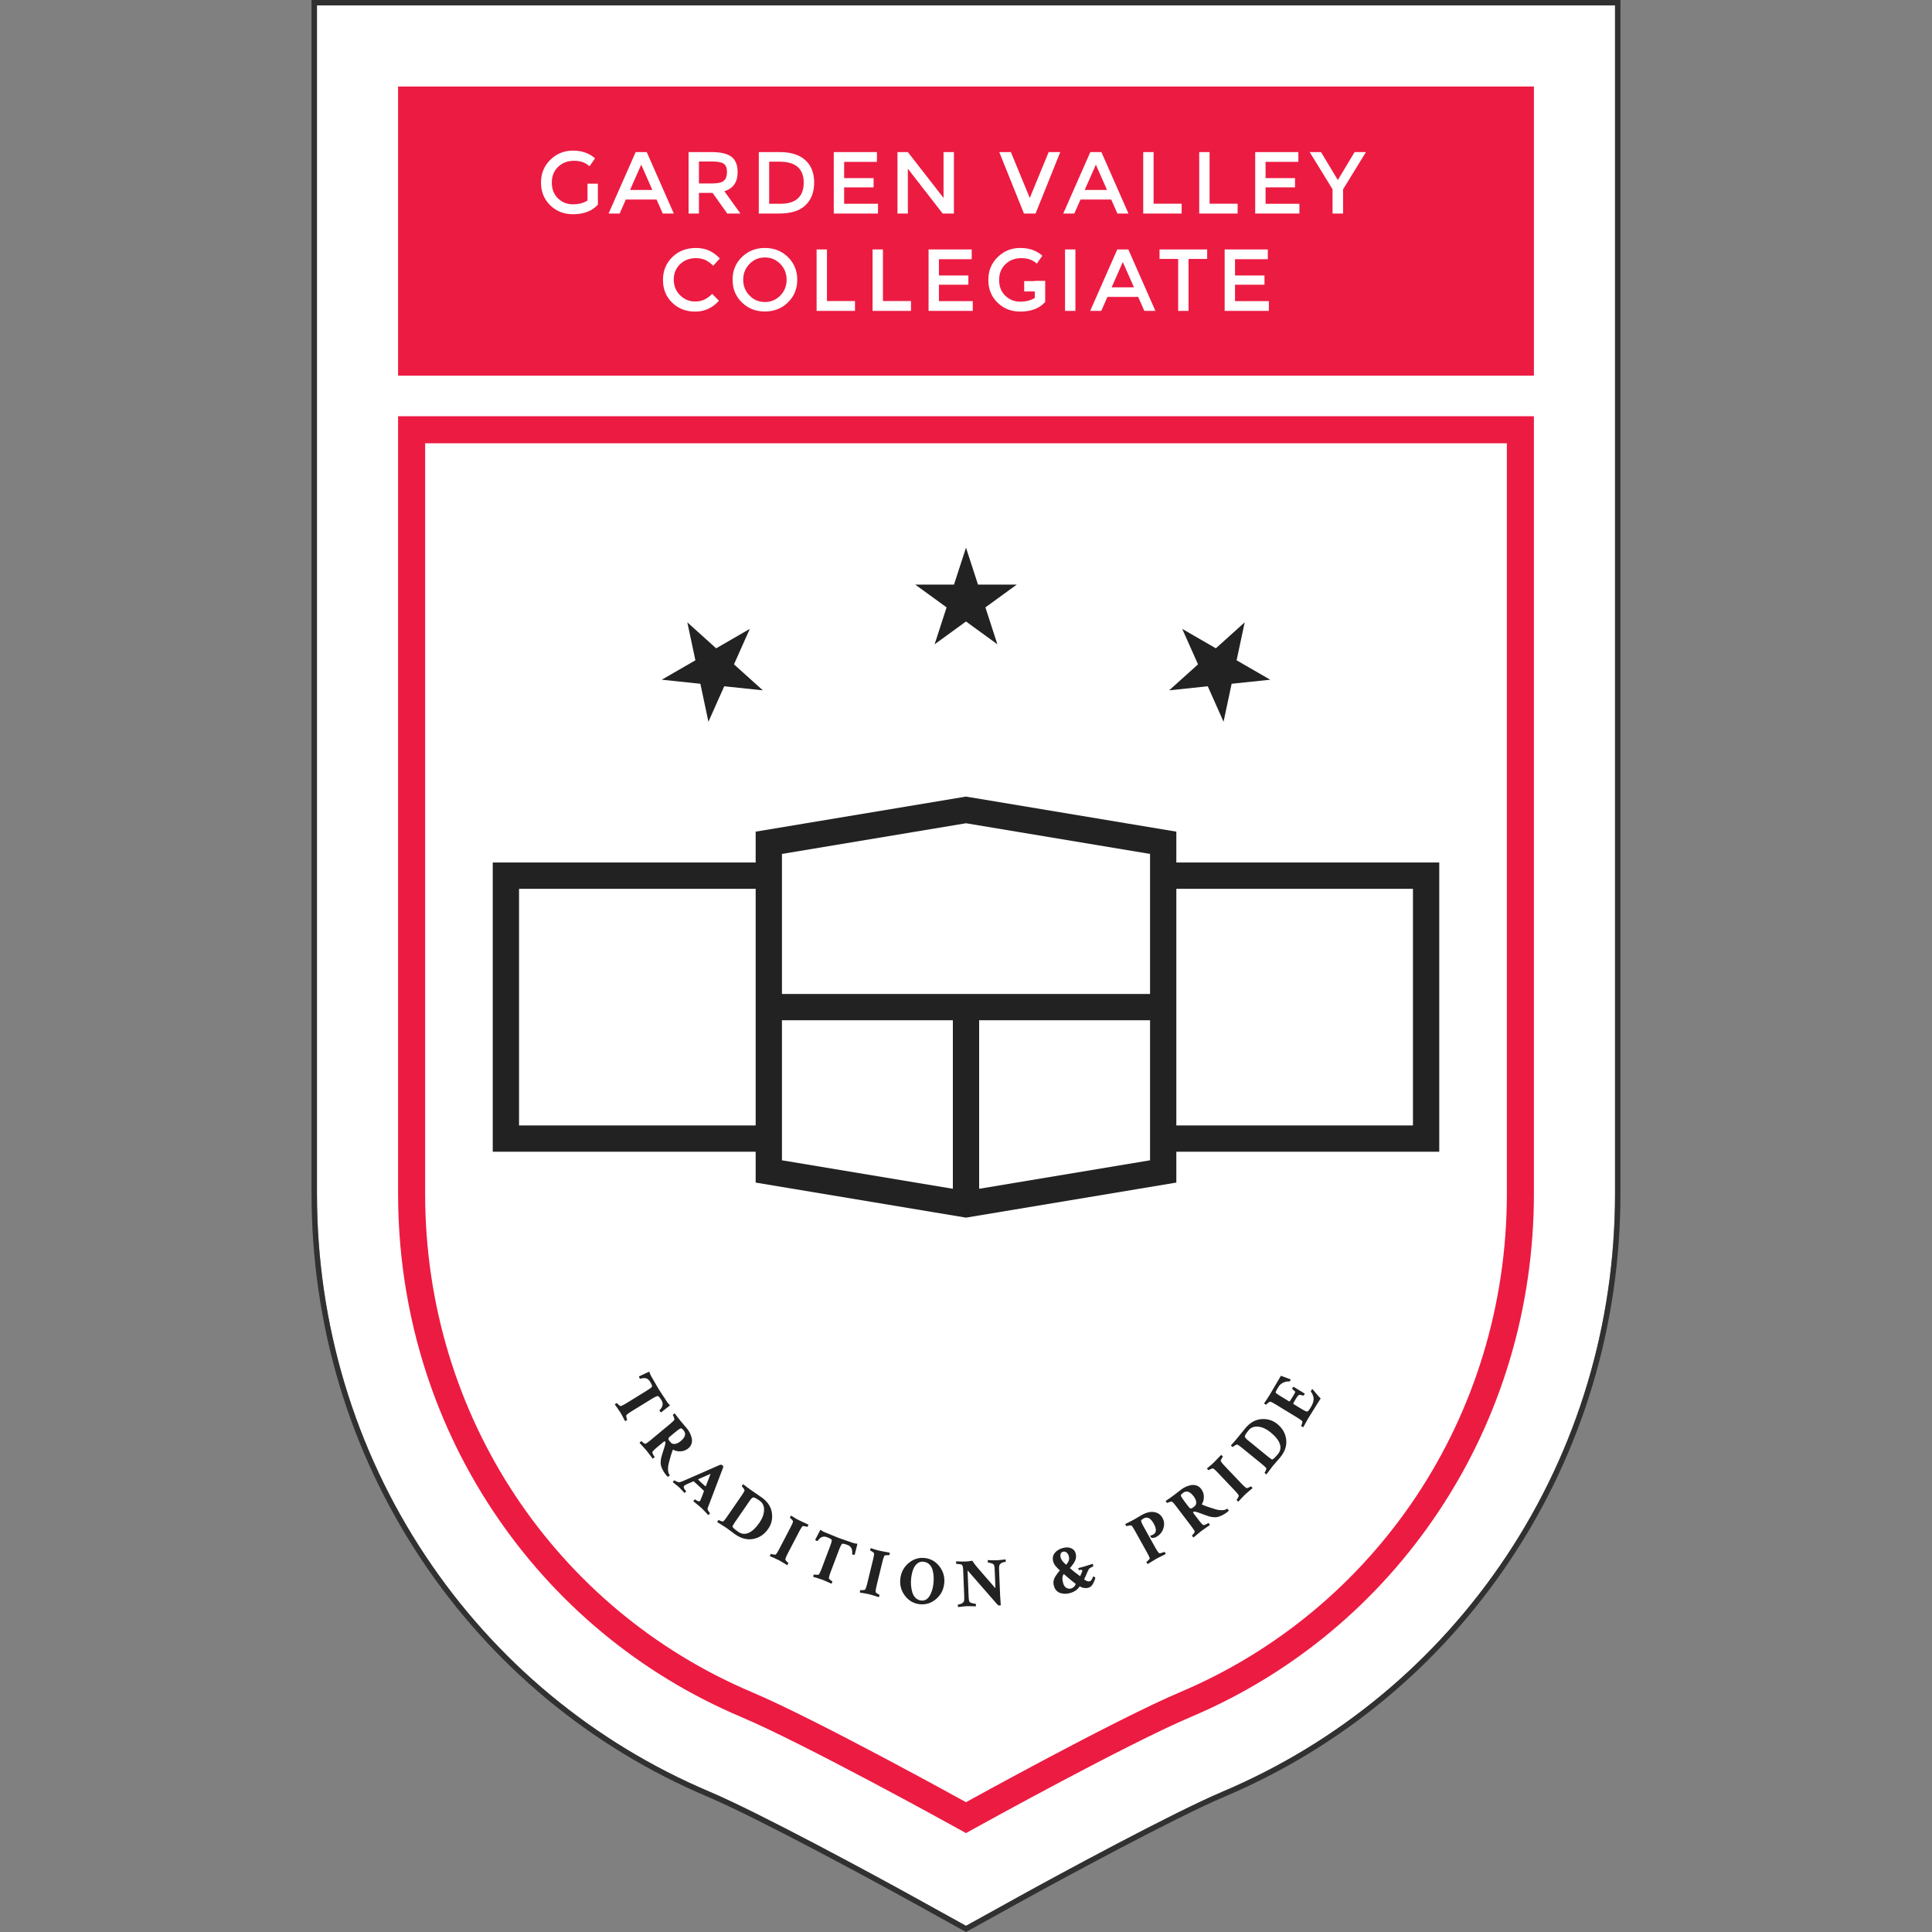 <?xml version="1.0" encoding="utf-8"?>
<!-- Generator: Adobe Illustrator 16.0.4, SVG Export Plug-In . SVG Version: 6.00 Build 0)  -->
<!DOCTYPE svg PUBLIC "-//W3C//DTD SVG 1.1//EN" "http://www.w3.org/Graphics/SVG/1.1/DTD/svg11.dtd">
<svg version="1.1" id="Layer_1" xmlns="http://www.w3.org/2000/svg" xmlns:xlink="http://www.w3.org/1999/xlink" x="0px" y="0px"
	 width="1000px" height="1000px" viewBox="0 0 1000 1000" enable-background="new 0 0 1000 1000" xml:space="preserve">
<rect x="0" y="0" width="1000" height="1000" fill="#808080" stroke="none"/>
<g>
	<g>
		<g>
			<path fill="#FFFFFF" d="M793.948,2.8H206.052h-41.993v41.992v573.074c0,67.363,19.437,132.208,56.208,187.521
				c36.188,54.438,87.028,96.624,147.022,122c25.258,10.682,84.792,42.9,105.602,54.413l6.779,3.751L500,996.801l20.332-11.25
				l6.774-3.748c20.813-11.519,80.353-43.737,105.603-54.416c59.996-25.376,110.836-67.562,147.024-122
				c36.771-55.312,56.208-120.157,56.208-187.521V44.792V2.8H793.948z"/>
			<path fill="#323132" d="M835.941,2.8v41.992v573.074c0,67.363-19.438,132.208-56.208,187.521
				c-36.188,54.438-87.028,96.624-147.024,122c-25.25,10.679-84.789,42.897-105.603,54.416l-6.774,3.748L500,996.801l-20.331-11.25
				l-6.779-3.751c-20.809-11.513-80.344-43.731-105.602-54.413c-59.994-25.376-110.833-67.562-147.022-122
				c-36.771-55.312-56.208-120.157-56.208-187.521V44.792V2.8h41.993h587.896H835.941 M838.74,0h-2.799h-41.993H206.052h-41.993
				h-2.8v2.8v41.992v573.074c0,67.917,19.598,133.297,56.676,189.07c36.494,54.896,87.762,97.438,148.263,123.028
				c25.128,10.627,84.558,42.788,105.337,54.284l6.779,3.751l20.331,11.25L500,1000l1.356-0.75L521.688,988l6.773-3.748
				c20.76-11.488,80.15-43.635,105.339-54.287c60.502-25.589,111.771-68.133,148.265-123.028
				c37.078-55.773,56.676-121.153,56.676-189.07V44.792V2.8V0L838.74,0z"/>
		</g>
	</g>
	<polygon fill="#EC1B42" points="779.951,44.792 220.049,44.792 206.052,44.792 206.052,58.79 206.052,180.44 206.052,194.438 
		220.049,194.438 779.951,194.438 793.948,194.438 793.948,180.44 793.948,58.79 793.948,44.792 	"/>
	<g>
		<path fill="#FFFFFF" d="M304.092,95.058h5.37v10.873c-3.002,3.305-7.297,4.959-12.877,4.959c-4.701,0-8.632-1.547-11.804-4.642
			c-3.17-3.093-4.758-7.005-4.758-11.737s1.62-8.672,4.847-11.826c3.234-3.152,7.137-4.732,11.715-4.732
			c4.582,0,8.391,1.334,11.421,4.002l-2.867,4.096c-1.249-1.061-2.497-1.796-3.755-2.206c-1.256-0.408-2.724-0.615-4.385-0.615
			c-3.222,0-5.917,1.039-8.102,3.119c-2.183,2.075-3.277,4.804-3.277,8.188c0,3.38,1.066,6.1,3.185,8.142
			c2.122,2.045,4.698,3.073,7.708,3.073c3.023,0,5.551-0.656,7.578-1.957V95.058z"/>
		<path fill="#FFFFFF" d="M323.926,103.292l-3.188,7.231h-5.731l14.013-31.801h5.73l14.012,31.801h-5.73l-3.187-7.231H323.926z
			 M337.664,98.333l-5.777-13.104l-5.781,13.104H337.664z"/>
		<path fill="#FFFFFF" d="M381.792,89.054c0,5.247-2.29,8.547-6.868,9.916l8.322,11.554h-6.821l-7.599-10.689h-7.052v10.689h-5.37
			V78.723h11.828c4.854,0,8.329,0.82,10.42,2.461C380.745,82.821,381.792,85.442,381.792,89.054z M374.648,93.557
			c1.093-0.94,1.637-2.449,1.637-4.527c0-2.077-0.56-3.502-1.683-4.278c-1.125-0.771-3.125-1.156-6.003-1.156h-6.825v11.37h6.688
			C371.496,94.965,373.558,94.497,374.648,93.557z"/>
		<path fill="#FFFFFF" d="M416.823,82.892c3.063,2.77,4.589,6.633,4.589,11.576c0,4.942-1.487,8.852-4.457,11.733
			c-2.969,2.882-7.518,4.322-13.645,4.322h-10.559V78.723h10.922C409.377,78.723,413.759,80.111,416.823,82.892z M416.005,94.604
			c0-7.28-4.173-10.922-12.516-10.922h-5.368v21.795h5.962c3.852,0,6.802-0.919,8.847-2.75
			C414.979,100.89,416.005,98.183,416.005,94.604z"/>
		<path fill="#FFFFFF" d="M453.896,78.723v5.053h-16.969v8.417h15.243v4.779h-15.243v8.505h17.513v5.047h-22.881V78.723H453.896z"/>
		<path fill="#FFFFFF" d="M488.378,78.723h5.368v31.801h-5.824l-18.015-23.2v23.2h-5.37V78.723h5.37l18.472,23.749V78.723z"/>
		<path fill="#FFFFFF" d="M536.008,110.523h-6.005l-12.785-31.801h6.004l9.787,23.749l9.775-23.749h6.001L536.008,110.523z"/>
		<path fill="#FFFFFF" d="M559.257,103.292l-3.187,7.231h-5.733l14.014-31.801h5.732l14.012,31.801h-5.734l-3.187-7.231H559.257z
			 M572.994,98.333l-5.774-13.104l-5.778,13.104H572.994z"/>
		<path fill="#FFFFFF" d="M591.73,110.523V78.723h5.366v26.708h14.518v5.093H591.73z"/>
		<path fill="#FFFFFF" d="M620.713,110.523V78.723h5.369v26.708h14.506v5.093H620.713z"/>
		<path fill="#FFFFFF" d="M672.025,78.723v5.053h-16.97v8.417H670.3v4.779h-15.244v8.505h17.519v5.047h-22.888V78.723H672.025z"/>
		<path fill="#FFFFFF" d="M695.178,110.523h-5.452V97.97l-11.828-19.247h5.862l8.692,14.468l8.688-14.468h5.872L695.178,97.97
			V110.523z"/>
		<path fill="#FFFFFF" d="M359.71,156.048c1.843,0,3.441-0.309,4.772-0.935c1.334-0.62,2.724-1.613,4.184-2.975l3.458,3.546
			c-3.367,3.729-7.456,5.597-12.259,5.597c-4.809,0-8.795-1.548-11.966-4.643c-3.166-3.092-4.753-7.001-4.753-11.736
			c0-4.732,1.614-8.672,4.846-11.83c3.229-3.149,7.308-4.729,12.24-4.729c4.928,0,9.041,1.821,12.342,5.46l-3.411,3.731
			c-1.516-1.454-2.947-2.474-4.298-3.051c-1.348-0.574-2.931-0.864-4.753-0.864c-3.211,0-5.909,1.039-8.099,3.12
			c-2.183,2.074-3.275,4.729-3.275,7.961c0,3.229,1.088,5.927,3.253,8.098C354.159,154.966,356.737,156.048,359.71,156.048z"/>
		<path fill="#FFFFFF" d="M407.835,156.526c-3.215,3.142-7.185,4.711-11.92,4.711c-4.731,0-8.705-1.569-11.92-4.711
			c-3.216-3.141-4.818-7.053-4.818-11.739c0-4.683,1.602-8.598,4.818-11.736c3.215-3.136,7.189-4.708,11.92-4.708
			c4.735,0,8.705,1.572,11.92,4.708c3.215,3.139,4.823,7.054,4.823,11.736C412.658,149.474,411.05,153.386,407.835,156.526z
			 M403.898,136.624c-2.169-2.242-4.825-3.365-7.983-3.365c-3.152,0-5.815,1.123-7.984,3.365c-2.169,2.244-3.252,4.965-3.252,8.163
			c0,3.201,1.083,5.925,3.252,8.166c2.169,2.245,4.833,3.371,7.984,3.371c3.158,0,5.814-1.126,7.983-3.371
			c2.169-2.241,3.253-4.965,3.253-8.166C407.151,141.589,406.067,138.868,403.898,136.624z"/>
		<path fill="#FFFFFF" d="M422.669,160.915v-31.801h5.367v26.704h14.507v5.097H422.669z"/>
		<path fill="#FFFFFF" d="M451.64,160.915v-31.801h5.37v26.704h14.511v5.097H451.64z"/>
		<path fill="#FFFFFF" d="M502.959,129.114v5.052h-16.97v8.418h15.239v4.778h-15.239v8.506h17.512v5.047H480.62v-31.801H502.959z"/>
		<path fill="#FFFFFF" d="M535.623,145.449h5.366v10.875c-3.005,3.303-7.293,4.957-12.878,4.957c-4.701,0-8.633-1.548-11.801-4.643
			c-3.174-3.092-4.753-7.001-4.753-11.736c0-4.732,1.604-8.672,4.845-11.83c3.227-3.149,7.13-4.729,11.709-4.729
			s8.389,1.337,11.421,4.005l-2.865,4.093c-1.241-1.061-2.502-1.796-3.758-2.206s-2.716-0.615-4.39-0.615
			c-3.218,0-5.916,1.039-8.091,3.12c-2.18,2.074-3.276,4.803-3.276,8.188c0,3.379,1.059,6.097,3.186,8.139
			c2.12,2.048,4.684,3.076,7.709,3.076c3.012,0,5.54-0.653,7.576-1.958V145.449z"/>
		<path fill="#FFFFFF" d="M551.264,129.114h5.367v31.801h-5.367V129.114z"/>
		<path fill="#FFFFFF" d="M573.198,153.684l-3.186,7.231h-5.733l14.013-31.801h5.729l14.016,31.801h-5.729l-3.19-7.231H573.198z
			 M586.937,148.725l-5.782-13.102l-5.775,13.102H586.937z"/>
		<path fill="#FFFFFF" d="M615.186,134.026v26.889h-5.368v-26.889h-9.647v-4.912h24.66v4.912H615.186z"/>
		<path fill="#FFFFFF" d="M656.222,129.114v5.052h-16.978v8.418h15.248v4.778h-15.248v8.506h17.518v5.047h-22.883v-31.801H656.222z"
			/>
	</g>
	<polygon fill="#FFFFFF" points="530.116,150.852 538.85,150.852 540.989,145.481 530.116,145.481 	"/>
	<path fill="#222222" d="M608.87,446.435v-15.972l-107.746-17.956L500,412.312l-108.869,18.15v15.972H255.044v149.694h136.086
		v15.969l107.747,17.962l1.122,0.183l108.87-18.145v-15.969h136.086V446.435H608.87z M391.131,582.525H268.655V460.041h122.476
		V582.525z M493.195,615.311l-88.458-14.742v-72.48h88.458V615.311z M595.262,596.129v4.439l-88.457,14.742v-87.223h88.457V596.129z
		 M595.262,446.435v68.038H404.737v-68.038v-4.442L500,426.113l95.262,15.879V446.435z M731.345,582.525H608.87V460.041h122.475
		V582.525z"/>
	<path fill="#EC1B42" d="M779.951,229.432v388.435c0,115.958-68.569,215.455-169.051,257.954
		c-33.493,14.164-110.9,56.99-110.9,56.99s-77.407-42.826-110.9-56.99c-100.481-42.499-169.05-141.996-169.05-257.954V229.432H500
		H779.951 M793.948,215.434h-13.997H500H220.049h-13.998v13.998v388.435c0,59.065,17.008,115.871,49.186,164.274
		c31.617,47.562,76.021,84.411,128.41,106.57c32.439,13.718,108.809,55.921,109.577,56.348l6.776,3.748l6.776-3.748
		c0.768-0.427,77.146-42.632,109.575-56.348c52.39-22.159,96.794-59.009,128.411-106.57
		c32.178-48.403,49.186-105.209,49.186-164.274V229.432V215.434L793.948,215.434z"/>
	<g>
		<path fill="#222222" d="M338.956,715.606c0.778,1.399,1.428,2.522,1.95,3.37c0.522,0.848,1.235,1.938,2.141,3.272
			c0.905,1.335,1.619,2.426,2.141,3.273c0.311,0.504,0.85,1.132,1.619,1.883l-4.608,3.632c-0.229-0.055-0.479-0.304-0.752-0.747
			c-0.112-0.182-0.124-0.314-0.035-0.396c1.687-1.734,2.021-3.429,1.001-5.083c-1.006-1.634-1.716-2.38-2.129-2.236
			c-0.665,0.186-1.612,0.658-2.842,1.416l-10.924,6.729c-1.009,0.622-1.777,1.205-2.302,1.752c-0.117,0.127-0.107,0.504,0.028,1.131
			c0.135,0.626,0.259,1.03,0.371,1.211c0.05,0.081-0.117,0.239-0.5,0.476c-0.242,0.149-0.437,0.24-0.582,0.275
			c-0.087-0.142-0.419-0.772-0.998-1.891c-0.578-1.119-1.028-1.94-1.351-2.465c-0.335-0.545-0.862-1.32-1.579-2.326
			c-0.716-1.006-1.172-1.644-1.366-1.913c0.031-0.131,0.167-0.271,0.41-0.419c0.424-0.261,0.654-0.361,0.691-0.301
			c0.137,0.222,0.452,0.542,0.947,0.961c0.494,0.419,0.841,0.609,1.04,0.57c0.631-0.194,1.452-0.602,2.46-1.224l10.955-6.747
			c1.574-0.969,2.452-1.621,2.635-1.956c0.083-0.136,0.135-0.244,0.155-0.325c0.019-0.081-0.054-0.336-0.219-0.763
			c-0.166-0.427-0.472-1.003-0.919-1.729c-0.51-0.827-1.153-1.363-1.93-1.608s-1.787-0.179-3.03,0.197
			c-0.114,0.042-0.226-0.028-0.337-0.21c-0.273-0.443-0.383-0.779-0.329-1.008l5.287-2.463c0.324,1.024,0.643,1.788,0.953,2.293
			C337.528,713.085,338.178,714.208,338.956,715.606z"/>
		<path fill="#222222" d="M355.676,739.519c0.515,0.618,0.976,1.33,1.382,2.132c0.406,0.803,0.726,1.678,0.958,2.624
			s0.217,1.9-0.047,2.86c-0.265,0.96-0.816,1.789-1.653,2.486c-1.22,1.016-2.581,1.547-4.083,1.595s-2.73-0.225-3.685-0.817
			c-0.176-0.1-0.299-0.044-0.369,0.169c-0.34,0.961-0.616,1.769-0.827,2.422c-0.211,0.654-0.423,1.4-0.634,2.239
			c-0.211,0.838-0.392,1.521-0.541,2.045c-0.295,1.016-0.431,2.14-0.409,3.369c0.022,1.23,0.321,2.191,0.897,2.884
			c-0.031,0.148-0.165,0.321-0.401,0.519c-0.201,0.167-0.413,0.281-0.637,0.345c-0.249-0.225-0.532-0.527-0.851-0.91
			c-0.743-0.893-1.334-1.779-1.775-2.661c-0.441-0.881-0.738-1.636-0.891-2.264c-0.153-0.629-0.197-1.348-0.131-2.157
			c0.065-0.811,0.153-1.445,0.263-1.907c0.109-0.46,0.295-1.108,0.557-1.942c0.139-0.425,0.315-0.973,0.529-1.643
			c0.212-0.67,0.378-1.202,0.499-1.595c0.12-0.393,0.242-0.811,0.367-1.253c0.124-0.443,0.203-0.793,0.235-1.051
			c0.032-0.258,0.028-0.448-0.011-0.569c-0.027-0.069-0.102-0.178-0.223-0.323c-0.137-0.164-0.351-0.124-0.642,0.118l-3.715,3.092
			c-0.929,0.773-1.623,1.459-2.081,2.056c-0.173,0.236-0.096,0.682,0.231,1.334c0.327,0.652,0.604,1.115,0.832,1.388
			c0.06,0.073-0.083,0.254-0.428,0.542c-0.219,0.182-0.398,0.3-0.537,0.354c-1.71-2.276-2.815-3.715-3.315-4.316l-3.483-3.852
			c0.012-0.134,0.136-0.299,0.374-0.495c0.364-0.304,0.576-0.419,0.637-0.346c0.182,0.219,0.529,0.507,1.043,0.865
			s0.867,0.504,1.058,0.438c0.509-0.239,1.356-0.852,2.54-1.837l10.326-8.595c1.001-0.834,1.666-1.479,1.994-1.938
			c0.1-0.176,0.04-0.581-0.179-1.215c-0.22-0.635-0.413-1.052-0.58-1.252c-0.061-0.073,0.073-0.246,0.401-0.519
			c0.291-0.242,0.487-0.359,0.587-0.35c1.303,1.751,2.372,3.127,3.206,4.129c0.409,0.491,0.933,1.111,1.571,1.859
			C354.675,738.324,355.222,738.972,355.676,739.519z M353.833,740.359c-0.531-0.638-0.952-0.996-1.265-1.075
			c-0.313-0.079-1.296,0.555-2.95,1.9l-2.95,2.456c-0.273,0.227-0.465,0.44-0.576,0.641c-0.111,0.2-0.15,0.395-0.117,0.583
			c0.033,0.188,0.086,0.345,0.159,0.469c0.073,0.124,0.177,0.269,0.313,0.433l0.614,0.737c0.591,0.71,1.359,1.003,2.304,0.88
			c0.945-0.124,1.927-0.61,2.947-1.46C354.736,743.907,355.243,742.053,353.833,740.359z"/>
		<path fill="#222222" d="M359.785,776.086c0.382,0.354,0.85,0.634,1.403,0.84c0.552,0.205,0.958,0.169,1.215-0.109
			c0.032-0.035,0.354-0.818,0.967-2.351l0.981-2.628c-0.006-0.134-0.034-0.226-0.086-0.273c-0.314-0.323-1.141-1.105-2.479-2.345
			c-1.147-1.063-2.033-1.867-2.657-2.414c-0.07-0.064-0.171-0.077-0.304-0.039l-2.696,1.185c-1.073,0.46-1.738,0.829-1.995,1.107
			c-0.258,0.278-0.302,0.64-0.134,1.086c0.167,0.446,0.357,0.792,0.567,1.035s0.402,0.445,0.576,0.606
			c0.036,0.066-0.066,0.229-0.308,0.49c-0.242,0.26-0.428,0.427-0.56,0.499c-0.209-0.228-0.629-0.689-1.26-1.386
			c-0.63-0.697-1.163-1.247-1.597-1.649s-0.984-0.855-1.648-1.358c-0.665-0.503-1.17-0.898-1.517-1.187
			c-0.005-0.135,0.081-0.297,0.258-0.488c0.338-0.364,0.524-0.531,0.56-0.499c0.208,0.193,0.641,0.424,1.296,0.692
			s1.133,0.364,1.432,0.285c0.332-0.08,0.713-0.203,1.143-0.37c0.429-0.167,0.776-0.307,1.041-0.417l0.42-0.192l18.033-7.905
			c0.609-0.274,1.14-0.203,1.592,0.216c0.261,0.242,0.365,0.549,0.312,0.919l-6.903,18.17c-0.411,1.104-0.784,2.083-1.12,2.935
			c-0.154,0.375-0.064,0.854,0.269,1.436c0.332,0.583,0.62,0.986,0.863,1.212c0.069,0.064-0.033,0.245-0.306,0.54
			c-0.274,0.296-0.453,0.453-0.535,0.473c-0.07-0.064-0.572-0.595-1.507-1.59c-0.936-0.995-1.628-1.702-2.08-2.121
			c-0.122-0.112-1.499-1.259-4.13-3.438c-0.005-0.135,0.125-0.345,0.391-0.631C359.547,776.133,359.715,776.021,359.785,776.086z
			 M361.379,765.789c0.473,0.535,1.092,1.157,1.857,1.866c0.695,0.644,1.328,1.198,1.899,1.663l0.199-0.059l2.447-6.405
			l-6.357,2.782C361.359,765.706,361.344,765.757,361.379,765.789z"/>
		<path fill="#222222" d="M388.89,771.371l5.092,3.51c3.18,2.191,5.019,4.847,5.516,7.967c0.497,3.12-0.128,5.947-1.876,8.483
			c-1.936,2.81-4.467,4.54-7.592,5.191c-3.125,0.652-6.268-0.111-9.429-2.289c-0.371-0.256-1.114-0.805-2.232-1.646
			c-1.118-0.842-2.018-1.499-2.7-1.969l-4.394-2.77c-0.024-0.132,0.051-0.324,0.226-0.578c0.269-0.39,0.442-0.559,0.521-0.505
			c0.234,0.162,0.647,0.346,1.239,0.552c0.591,0.207,0.97,0.252,1.136,0.136c0.426-0.368,1.076-1.186,1.951-2.454l7.624-11.062
			c0.739-1.073,1.205-1.874,1.397-2.403c0.049-0.196-0.118-0.57-0.5-1.122c-0.383-0.551-0.682-0.901-0.896-1.049
			c-0.078-0.054,0.004-0.257,0.246-0.607c0.215-0.312,0.372-0.478,0.471-0.496C386.182,769.434,387.583,770.471,388.89,771.371z
			 M388.127,776.673l-7.825,11.354c-0.874,1.269-1.257,2.012-1.148,2.23c0.254,0.549,1.269,1.436,3.044,2.659
			c1.639,1.13,3.391,1.301,5.257,0.515c1.865-0.786,3.759-2.573,5.682-5.363c1.479-2.146,2.26-4.292,2.342-6.437
			c0.082-2.145-0.715-3.795-2.393-4.951l-0.146-0.101c-1.658-1.144-2.712-1.639-3.161-1.488
			C389.283,775.268,388.733,775.795,388.127,776.673z"/>
		<path fill="#222222" d="M409.426,790.071c0.701-1.345,1.044-2.208,1.03-2.59c-0.018-0.223-0.222-0.55-0.611-0.98
			c-0.391-0.43-0.701-0.706-0.932-0.826c-0.084-0.044-0.033-0.244,0.153-0.602c0.197-0.378,0.327-0.577,0.392-0.598
			c0.304,0.186,0.789,0.485,1.455,0.899s1.169,0.717,1.511,0.908c0.341,0.191,0.842,0.446,1.505,0.765
			c0.42,0.22,1.924,0.924,4.51,2.112c-0.036,0.222-0.103,0.428-0.201,0.616c-0.208,0.399-0.354,0.577-0.438,0.533
			c-0.189-0.099-0.614-0.206-1.274-0.324c-0.661-0.116-1.05-0.112-1.168,0.013c-0.195,0.219-0.431,0.543-0.708,0.973
			c-0.278,0.431-0.499,0.803-0.663,1.118l-0.247,0.473l-6.082,11.659c-0.625,1.197-1.023,2.166-1.194,2.904
			c-0.035,0.169,0.167,0.487,0.604,0.956c0.437,0.469,0.75,0.752,0.939,0.851c0.084,0.044,0.022,0.266-0.186,0.665
			c-0.132,0.252-0.251,0.43-0.359,0.534c-0.147-0.077-0.755-0.448-1.825-1.112c-1.07-0.665-1.877-1.14-2.423-1.425
			c-0.567-0.296-1.417-0.691-2.547-1.188c-1.131-0.497-1.849-0.812-2.154-0.943c-0.04-0.128,0.006-0.317,0.137-0.57
			c0.23-0.44,0.376-0.645,0.439-0.612c0.231,0.121,0.666,0.234,1.306,0.341c0.639,0.106,1.034,0.092,1.185-0.044
			c0.443-0.49,0.955-1.292,1.536-2.405L409.426,790.071z"/>
		<path fill="#222222" d="M430.387,794.518c1.471,0.632,2.672,1.124,3.603,1.476c0.931,0.352,2.162,0.779,3.695,1.282
			c1.532,0.503,2.764,0.931,3.695,1.282c0.554,0.21,1.364,0.377,2.432,0.502l-1.429,5.69c-0.214,0.097-0.565,0.053-1.052-0.131
			c-0.199-0.076-0.29-0.173-0.27-0.292c0.275-2.404-0.496-3.949-2.313-4.636c-1.795-0.679-2.812-0.836-3.052-0.47
			c-0.412,0.554-0.874,1.506-1.384,2.858l-4.536,12.001c-0.419,1.108-0.67,2.039-0.752,2.793c-0.015,0.173,0.223,0.465,0.713,0.878
			s0.834,0.657,1.034,0.732c0.088,0.033,0.053,0.262-0.106,0.683c-0.101,0.266-0.198,0.457-0.292,0.573
			c-0.155-0.06-0.804-0.355-1.945-0.888c-1.142-0.532-2-0.907-2.576-1.125c-0.599-0.227-1.489-0.519-2.67-0.877
			c-1.182-0.358-1.932-0.585-2.251-0.68c-0.055-0.122-0.032-0.316,0.068-0.582c0.176-0.466,0.297-0.686,0.363-0.66
			c0.244,0.092,0.689,0.152,1.337,0.183c0.647,0.029,1.038-0.032,1.171-0.185c0.381-0.54,0.781-1.363,1.201-2.472l4.549-12.035
			c0.653-1.729,0.95-2.781,0.89-3.159c-0.017-0.158-0.042-0.275-0.076-0.352c-0.035-0.076-0.248-0.232-0.64-0.47
			c-0.392-0.236-0.986-0.506-1.784-0.808c-0.909-0.343-1.746-0.374-2.51-0.094c-0.765,0.281-1.524,0.95-2.279,2.008
			c-0.064,0.103-0.196,0.116-0.395,0.04c-0.488-0.184-0.78-0.383-0.876-0.597l2.68-5.181c0.883,0.613,1.602,1.023,2.156,1.233
			C427.715,793.394,428.916,793.886,430.387,794.518z"/>
		<path fill="#222222" d="M452.01,806.748c0.359-1.473,0.485-2.394,0.38-2.761c-0.07-0.212-0.346-0.48-0.828-0.806
			c-0.482-0.324-0.85-0.518-1.103-0.579c-0.092-0.022-0.091-0.229,0.005-0.621c0.101-0.414,0.179-0.639,0.237-0.674
			c0.339,0.107,0.882,0.283,1.628,0.525s1.307,0.416,1.684,0.52c0.377,0.104,0.925,0.231,1.645,0.383
			c0.46,0.111,2.088,0.436,4.885,0.97c0.019,0.225,0.002,0.44-0.048,0.647c-0.107,0.438-0.207,0.645-0.298,0.622
			c-0.207-0.051-0.646-0.053-1.314-0.009c-0.669,0.044-1.047,0.142-1.132,0.291c-0.136,0.26-0.288,0.631-0.455,1.114
			c-0.167,0.484-0.292,0.898-0.376,1.244l-0.126,0.518l-3.113,12.776c-0.319,1.312-0.475,2.348-0.464,3.106
			c0.006,0.172,0.278,0.434,0.815,0.783c0.537,0.351,0.909,0.551,1.116,0.602c0.092,0.022,0.084,0.253-0.022,0.689
			c-0.067,0.276-0.141,0.478-0.22,0.604c-0.162-0.039-0.841-0.254-2.038-0.643c-1.198-0.389-2.096-0.657-2.694-0.803
			c-0.622-0.151-1.541-0.333-2.757-0.544c-1.217-0.211-1.989-0.345-2.317-0.399c-0.07-0.115-0.071-0.31-0.004-0.586
			c0.118-0.483,0.211-0.717,0.28-0.7c0.253,0.062,0.703,0.067,1.349,0.018c0.646-0.05,1.026-0.158,1.141-0.326
			c0.312-0.582,0.617-1.482,0.915-2.703L452.01,806.748z"/>
		<path fill="#222222" d="M468.396,825.936c-1.962-2.582-2.756-5.521-2.384-8.817c0.372-3.296,1.803-5.989,4.292-8.081
			c2.49-2.091,5.288-2.962,8.396-2.61c3.108,0.351,5.647,1.824,7.62,4.419c1.972,2.596,2.772,5.541,2.4,8.837
			c-0.373,3.297-1.809,5.983-4.308,8.062c-2.5,2.079-5.304,2.942-8.412,2.592C472.893,829.984,470.358,828.519,468.396,825.936z
			 M477.948,808.345c-1.248-0.142-2.335,0.195-3.261,1.009c-0.927,0.813-1.623,1.861-2.09,3.144
			c-0.467,1.283-0.796,2.771-0.987,4.467c-0.136,1.2-0.158,2.396-0.065,3.587c0.092,1.19,0.305,2.372,0.637,3.541
			c0.333,1.171,0.896,2.152,1.688,2.945c0.792,0.793,1.766,1.254,2.919,1.385c1.766,0.199,3.191-0.546,4.276-2.235
			s1.775-3.842,2.07-6.455c0.146-1.294,0.185-2.536,0.117-3.724c-0.068-1.188-0.265-2.355-0.588-3.501
			c-0.324-1.145-0.885-2.09-1.683-2.836S479.171,808.482,477.948,808.345z"/>
		<path fill="#222222" d="M514.84,812.268c-0.054-1.35-0.242-2.195-0.564-2.538c-0.223-0.252-0.677-0.471-1.359-0.657
			c-0.684-0.186-1.167-0.273-1.451-0.262c-0.095,0.004-0.162-0.189-0.201-0.579c-0.04-0.39-0.025-0.633,0.042-0.73
			c2.186,0.103,3.752,0.134,4.698,0.096c0.592-0.023,1.401-0.097,2.428-0.222c1.027-0.124,1.682-0.203,1.965-0.238
			c0.102,0.186,0.158,0.396,0.168,0.633c0.018,0.45-0.032,0.678-0.15,0.683c-1.303,0.052-2.27,0.481-2.901,1.29
			c-0.315,0.416-0.446,1.286-0.393,2.612l0.541,13.494c0.034,0.853,0.147,2.508,0.341,4.966c-0.091,0.099-0.385,0.158-0.882,0.178
			c-0.284,0.012-0.662-0.245-1.134-0.772l-15.174-17.39l0.546,13.602c0.052,1.302,0.18,2.139,0.385,2.51
			c0.229,0.395,0.739,0.688,1.529,0.881c0.79,0.194,1.363,0.283,1.718,0.27c0.071-0.003,0.12,0.196,0.148,0.599
			s0.021,0.651-0.022,0.748c-0.214,0.008-0.914-0.012-2.102-0.059s-2.089-0.059-2.705-0.033c-0.616,0.024-1.396,0.098-2.339,0.218
			c-0.944,0.121-1.628,0.201-2.053,0.242c-0.074-0.068-0.118-0.279-0.132-0.635c-0.018-0.449,0.008-0.676,0.079-0.679
			c0.236-0.01,0.508-0.044,0.814-0.104s0.691-0.212,1.156-0.456c0.464-0.243,0.796-0.548,0.995-0.911
			c0.221-0.388,0.305-1.257,0.251-2.606l-0.56-13.956c-0.049-1.231-0.261-2.064-0.634-2.5c-0.125-0.161-0.545-0.286-1.26-0.377
			c-0.715-0.09-1.238-0.128-1.569-0.114c-0.095,0.003-0.162-0.189-0.201-0.579c-0.04-0.39-0.014-0.634,0.077-0.732
			c0.379,0.009,1.134,0.032,2.262,0.069c1.127,0.038,1.999,0.044,2.615,0.02c0.804-0.032,1.96-0.173,3.468-0.424
			c0.435,0.789,1.269,1.924,2.502,3.403c1.233,1.48,2.818,3.308,4.755,5.483c1.938,2.175,3.479,3.963,4.626,5.363
			c0.04-0.168,0.045-0.654,0.013-1.459L514.84,812.268z"/>
		<path fill="#222222" d="M545.814,803.978c0.914-1.237,2.232-2.116,3.957-2.637c1.724-0.521,3.223-0.539,4.496-0.055
			c1.272,0.484,2.091,1.353,2.45,2.604c0.4,1.389,0.328,2.68-0.217,3.872c-0.544,1.191-1.453,2.489-2.727,3.891
			c1.33,1.195,3.102,2.597,5.314,4.203c0.801-1.759,1.172-2.741,1.112-2.946c-0.065-0.227-0.22-0.355-0.462-0.385
			c-0.242-0.028-0.512,0-0.808,0.085s-0.456,0.131-0.479,0.138c-0.098-0.169-0.185-0.385-0.26-0.646s-0.082-0.414-0.021-0.456
			l3.528-0.979c1.001-0.288,2.255-0.687,3.762-1.193c0.127,0.013,0.239,0.189,0.338,0.531c0.124,0.433,0.102,0.698-0.067,0.796
			c-1.093,0.487-1.793,0.923-2.102,1.308c-0.11,0.13-0.328,0.551-0.654,1.261s-0.667,1.493-1.025,2.348
			c-0.358,0.855-0.626,1.444-0.805,1.767l0.229,0.155c0.153,0.104,0.29,0.194,0.411,0.271c0.12,0.076,0.281,0.165,0.483,0.268
			s0.387,0.185,0.553,0.248c0.166,0.062,0.355,0.101,0.568,0.113s0.411-0.007,0.594-0.06c0.455-0.131,0.83-0.455,1.126-0.972
			c0.295-0.516,0.5-1,0.617-1.453c0.158-0.046,0.386-0.006,0.681,0.118c0.295,0.125,0.466,0.268,0.511,0.426
			c-0.031,0.577-0.36,1.51-0.987,2.8c-0.628,1.29-1.454,2.082-2.479,2.377c-0.751,0.217-1.508,0.268-2.268,0.153
			s-1.334-0.287-1.722-0.521l-0.581-0.351c-1.091,1.695-2.752,2.863-4.983,3.505c-1.821,0.524-3.538,0.514-5.15-0.034
			c-1.612-0.546-2.693-1.776-3.243-3.688c-0.236-0.82-0.3-1.621-0.192-2.404s0.39-1.555,0.85-2.315
			c0.459-0.761,0.841-1.339,1.146-1.735c0.305-0.396,0.737-0.908,1.296-1.538c-0.095-0.071-0.295-0.254-0.602-0.548
			s-0.53-0.514-0.671-0.658c-0.14-0.145-0.346-0.368-0.618-0.672s-0.49-0.567-0.653-0.792s-0.326-0.492-0.49-0.803
			c-0.163-0.31-0.29-0.625-0.382-0.943C544.693,806.698,544.9,805.215,545.814,803.978z M550.189,803.181
			c-0.683,0.196-1.098,0.6-1.242,1.208c-0.146,0.609-0.11,1.289,0.106,2.04c0.078,0.273,0.203,0.559,0.375,0.854
			c0.171,0.296,0.377,0.582,0.617,0.857c0.239,0.276,0.445,0.501,0.618,0.673s0.409,0.394,0.709,0.665
			c0.301,0.271,0.468,0.427,0.504,0.465c0.672-0.834,1.12-1.592,1.344-2.272c0.223-0.681,0.2-1.487-0.068-2.421
			c-0.184-0.638-0.547-1.193-1.09-1.665C551.52,803.112,550.896,802.978,550.189,803.181z M556.832,819.835
			c-0.395-0.257-1.11-0.814-2.146-1.676c-1.037-0.86-1.979-1.649-2.826-2.367l-1.237-1.086c-0.831,1.053-0.945,2.627-0.343,4.721
			c0.348,1.208,0.917,2.029,1.709,2.468c0.791,0.438,1.631,0.528,2.52,0.273C555.577,821.859,556.353,821.082,556.832,819.835z"/>
		<path fill="#222222" d="M587.12,786.424c0.6-0.334,1.249-0.716,1.945-1.145c0.697-0.428,1.356-0.815,1.978-1.161
			c1.221-0.68,2.462-1.153,3.724-1.422c1.261-0.268,2.545-0.177,3.854,0.274c1.309,0.451,2.331,1.34,3.069,2.664
			c0.933,1.677,1.093,3.486,0.479,5.428c-0.613,1.942-1.842,3.426-3.685,4.451c-0.331,0.185-0.691,0.317-1.08,0.398
			s-0.692,0.121-0.909,0.119c-0.218,0-0.364-0.021-0.44-0.06c-0.152-0.078-0.331-0.276-0.535-0.597
			c-0.205-0.319-0.257-0.509-0.152-0.566c0.36,0.017,0.872-0.16,1.535-0.529c1.739-0.968,1.825-2.859,0.258-5.675
			c-1.579-2.837-3.321-3.725-5.226-2.664c-0.725,0.403-1.154,0.751-1.29,1.043c-0.145,0.325,0.296,1.408,1.321,3.251l6.188,11.117
			c0.588,1.056,1.133,1.864,1.635,2.426c0.201,0.214,0.652,0.221,1.354,0.02c0.702-0.201,1.208-0.388,1.519-0.561
			c0.082-0.046,0.233,0.128,0.452,0.521c0.139,0.248,0.222,0.446,0.249,0.594c-2.553,1.259-4.171,2.078-4.854,2.458l-4.43,2.71
			c-0.13-0.036-0.269-0.189-0.419-0.458c-0.229-0.414-0.304-0.645-0.221-0.69c0.248-0.139,0.596-0.427,1.043-0.865
			s0.656-0.759,0.626-0.959c-0.141-0.545-0.586-1.49-1.335-2.836l-6.534-11.738c-0.634-1.139-1.146-1.911-1.534-2.319
			c-0.154-0.131-0.564-0.146-1.228-0.049c-0.664,0.099-1.11,0.211-1.338,0.338c-0.083,0.046-0.228-0.117-0.435-0.489
			c-0.185-0.331-0.264-0.546-0.235-0.643C584.39,787.877,585.939,787.081,587.12,786.424z"/>
		<path fill="#222222" d="M611.582,770.839c0.641-0.487,1.372-0.916,2.191-1.286c0.82-0.37,1.708-0.65,2.664-0.841
			s1.908-0.133,2.855,0.174s1.751,0.895,2.41,1.762c0.96,1.265,1.431,2.647,1.411,4.15c-0.019,1.502-0.346,2.717-0.979,3.646
			c-0.108,0.171-0.058,0.297,0.151,0.375c0.945,0.384,1.74,0.695,2.384,0.935c0.644,0.24,1.38,0.485,2.208,0.732
			c0.828,0.249,1.502,0.459,2.02,0.631c1.002,0.341,2.118,0.526,3.348,0.559c1.23,0.033,2.203-0.223,2.92-0.768
			c0.147,0.037,0.314,0.178,0.501,0.423c0.157,0.208,0.263,0.426,0.316,0.652c-0.236,0.238-0.552,0.508-0.947,0.81
			c-0.925,0.702-1.837,1.254-2.737,1.655s-1.668,0.664-2.302,0.789c-0.635,0.125-1.354,0.136-2.161,0.034
			c-0.806-0.102-1.437-0.217-1.893-0.347c-0.455-0.13-1.095-0.344-1.916-0.643c-0.418-0.158-0.957-0.358-1.617-0.602
			c-0.66-0.241-1.184-0.432-1.571-0.569c-0.387-0.137-0.799-0.277-1.235-0.422c-0.438-0.144-0.783-0.238-1.04-0.282
			c-0.256-0.043-0.445-0.047-0.568-0.014c-0.071,0.024-0.183,0.094-0.333,0.208c-0.17,0.129-0.14,0.345,0.089,0.646l2.925,3.849
			c0.73,0.962,1.385,1.686,1.961,2.17c0.229,0.184,0.676,0.127,1.342-0.172c0.667-0.298,1.142-0.554,1.425-0.77
			c0.075-0.057,0.249,0.094,0.521,0.452c0.172,0.227,0.282,0.41,0.33,0.553c-2.35,1.606-3.836,2.646-4.459,3.119l-4.003,3.309
			c-0.133-0.018-0.292-0.149-0.479-0.395c-0.286-0.377-0.393-0.595-0.316-0.652c0.227-0.172,0.53-0.507,0.91-1.004
			c0.382-0.497,0.543-0.844,0.484-1.037c-0.216-0.521-0.79-1.394-1.722-2.62l-8.128-10.697c-0.788-1.037-1.403-1.729-1.847-2.078
			c-0.171-0.107-0.578-0.066-1.222,0.125s-1.068,0.365-1.276,0.523c-0.075,0.058-0.242-0.084-0.5-0.424
			c-0.229-0.302-0.337-0.503-0.323-0.603c1.807-1.224,3.229-2.23,4.268-3.019c0.509-0.387,1.151-0.882,1.928-1.487
			C610.345,771.786,611.016,771.269,611.582,770.839z M612.34,772.718c-0.661,0.502-1.037,0.907-1.13,1.215
			c-0.093,0.31,0.496,1.319,1.768,3.032l2.322,3.056c0.215,0.283,0.419,0.484,0.614,0.604c0.195,0.119,0.388,0.167,0.577,0.142
			c0.189-0.024,0.348-0.07,0.476-0.138c0.127-0.067,0.276-0.165,0.445-0.294l0.765-0.581c0.735-0.559,1.062-1.312,0.98-2.263
			c-0.081-0.949-0.523-1.952-1.326-3.009C615.925,771.973,614.095,771.385,612.34,772.718z"/>
		<path fill="#222222" d="M629.99,761.892c-1.044-1.099-1.75-1.703-2.115-1.813c-0.217-0.056-0.592,0.031-1.126,0.261
			c-0.533,0.229-0.895,0.434-1.084,0.613c-0.068,0.065-0.241-0.048-0.52-0.341c-0.293-0.309-0.439-0.496-0.438-0.563
			c0.274-0.228,0.715-0.59,1.322-1.085c0.607-0.496,1.058-0.874,1.349-1.135c0.292-0.261,0.695-0.652,1.212-1.176
			c0.343-0.326,1.497-1.521,3.46-3.582c0.198,0.105,0.371,0.235,0.518,0.391c0.311,0.326,0.431,0.522,0.362,0.587
			c-0.154,0.147-0.395,0.514-0.72,1.101c-0.324,0.587-0.447,0.957-0.367,1.109c0.145,0.255,0.375,0.584,0.691,0.985
			c0.316,0.402,0.597,0.731,0.842,0.989l0.367,0.387l9.059,9.532c0.93,0.979,1.717,1.671,2.36,2.072c0.148,0.088,0.515,0,1.1-0.262
			s0.955-0.466,1.109-0.612c0.068-0.065,0.259,0.065,0.568,0.392c0.196,0.206,0.325,0.377,0.389,0.513
			c-0.12,0.114-0.668,0.569-1.644,1.365c-0.976,0.797-1.687,1.407-2.133,1.831c-0.464,0.441-1.114,1.116-1.95,2.024
			c-0.836,0.909-1.366,1.486-1.59,1.731c-0.135-0.003-0.299-0.107-0.495-0.313c-0.343-0.361-0.488-0.565-0.437-0.615
			c0.188-0.179,0.438-0.554,0.745-1.124s0.423-0.949,0.343-1.136c-0.32-0.577-0.912-1.321-1.777-2.232L629.99,761.892z"/>
		<path fill="#222222" d="M640.562,744.188l3.906-4.794c2.439-2.994,5.233-4.614,8.383-4.86c3.15-0.246,5.919,0.604,8.307,2.549
			c2.646,2.155,4.167,4.816,4.566,7.984c0.399,3.167-0.613,6.238-3.037,9.215c-0.284,0.349-0.892,1.046-1.82,2.093
			s-1.655,1.892-2.179,2.534l-3.112,4.157c-0.133,0.014-0.318-0.076-0.558-0.271c-0.367-0.299-0.521-0.485-0.462-0.559
			c0.18-0.221,0.396-0.617,0.649-1.19s0.329-0.947,0.227-1.122c-0.333-0.454-1.096-1.168-2.29-2.141l-10.416-8.485
			c-1.01-0.823-1.771-1.352-2.284-1.586c-0.191-0.064-0.577,0.072-1.157,0.409c-0.581,0.338-0.953,0.606-1.118,0.809
			c-0.06,0.074-0.255-0.024-0.585-0.294c-0.294-0.239-0.446-0.409-0.457-0.509C638.414,746.731,639.56,745.419,640.562,744.188z
			 M645.786,745.372l10.69,8.709c1.194,0.974,1.904,1.414,2.131,1.324c0.568-0.21,1.533-1.15,2.896-2.822
			c1.257-1.543,1.568-3.275,0.934-5.198c-0.634-1.922-2.265-3.953-4.892-6.094c-2.021-1.646-4.097-2.596-6.228-2.851
			c-2.131-0.253-3.84,0.409-5.127,1.989l-0.112,0.138c-1.272,1.562-1.851,2.572-1.736,3.032
			C644.478,744.107,644.959,744.698,645.786,745.372z"/>
		<path fill="#222222" d="M657.173,721.998c0.542-0.89,1.474-2.473,2.792-4.75c1.318-2.275,2.329-3.991,3.032-5.144
			c0.214,0.104,1.89,0.723,5.027,1.857c0.04,0.164-0.052,0.427-0.273,0.791c-0.137,0.223-0.293,0.321-0.472,0.295
			c-1.003-0.084-2.031,0.122-3.083,0.618c-1.052,0.497-1.818,1.14-2.299,1.929l-0.703,1.152c-0.777,1.274-1.046,2.013-0.809,2.213
			c0.424,0.397,1.183,0.93,2.274,1.596l4.674,2.849c0.121,0.074,0.447-0.323,0.978-1.193l0.98-1.608
			c0.765-1.255,1.144-1.967,1.137-2.138c-0.02-0.15-0.264-0.41-0.732-0.779c-0.278-0.226-0.534-0.465-0.769-0.719
			c-0.129-0.106-0.107-0.301,0.065-0.585c0.209-0.344,0.396-0.535,0.559-0.575l5.735,3.497c0.031,0.131-0.058,0.367-0.268,0.711
			c-0.16,0.264-0.34,0.376-0.539,0.338c-0.332-0.092-0.618-0.169-0.857-0.231s-0.422-0.104-0.548-0.126
			c-0.126-0.021-0.244-0.03-0.356-0.03c-0.111,0.002-0.184,0.007-0.216,0.014c-0.033,0.009-0.083,0.033-0.15,0.075
			c-0.067,0.043-0.117,0.068-0.149,0.075c-0.322,0.165-0.885,0.904-1.687,2.219c-0.888,1.457-1.241,2.241-1.059,2.352l4.673,2.85
			c0.972,0.592,1.739,0.949,2.303,1.07c0.386,0.097,0.967-0.492,1.744-1.768l0.48-0.788c0.765-1.255,1.192-2.548,1.283-3.88
			c0.027-0.455-0.079-1.054-0.319-1.798c-0.24-0.743-0.601-1.427-1.08-2.053c-0.108-0.094-0.083-0.272,0.077-0.535
			c0.296-0.486,0.542-0.752,0.737-0.8c2.188,2.693,3.595,4.301,4.221,4.821c-0.629,1.031-1.648,2.657-3.059,4.879
			c-1.409,2.221-2.539,4.029-3.391,5.425l-2.519,4.541c-0.131,0.032-0.327-0.032-0.59-0.192c-0.405-0.247-0.583-0.41-0.533-0.491
			c0.147-0.243,0.309-0.666,0.481-1.268c0.173-0.603,0.197-0.983,0.072-1.143c-0.392-0.405-1.244-1.009-2.56-1.811l-11.471-6.993
			c-1.112-0.678-1.938-1.099-2.478-1.261c-0.199-0.038-0.563,0.149-1.093,0.562c-0.528,0.413-0.861,0.73-0.997,0.953
			c-0.049,0.081-0.256,0.011-0.62-0.212c-0.323-0.196-0.497-0.345-0.521-0.442C655.39,724.811,656.346,723.354,657.173,721.998z"/>
	</g>
	<g>
		<polygon fill="#222222" points="483.749,333.494 500,321.682 516.246,333.494 510.047,314.382 526.295,302.574 506.206,302.574 
			500,283.464 493.792,302.574 473.7,302.574 489.953,314.382 		"/>
		<polygon fill="#222222" points="362.51,353.917 366.685,373.57 374.859,355.215 394.837,357.314 379.911,343.869 388.083,325.515 
			370.679,335.564 355.751,322.119 359.929,341.768 342.532,351.817 		"/>
		<polygon fill="#222222" points="625.139,355.215 633.306,373.57 637.493,353.917 657.471,351.817 640.069,341.77 644.251,322.119 
			629.325,335.564 611.918,325.515 620.095,343.869 605.158,357.314 		"/>
	</g>
</g>
</svg>
